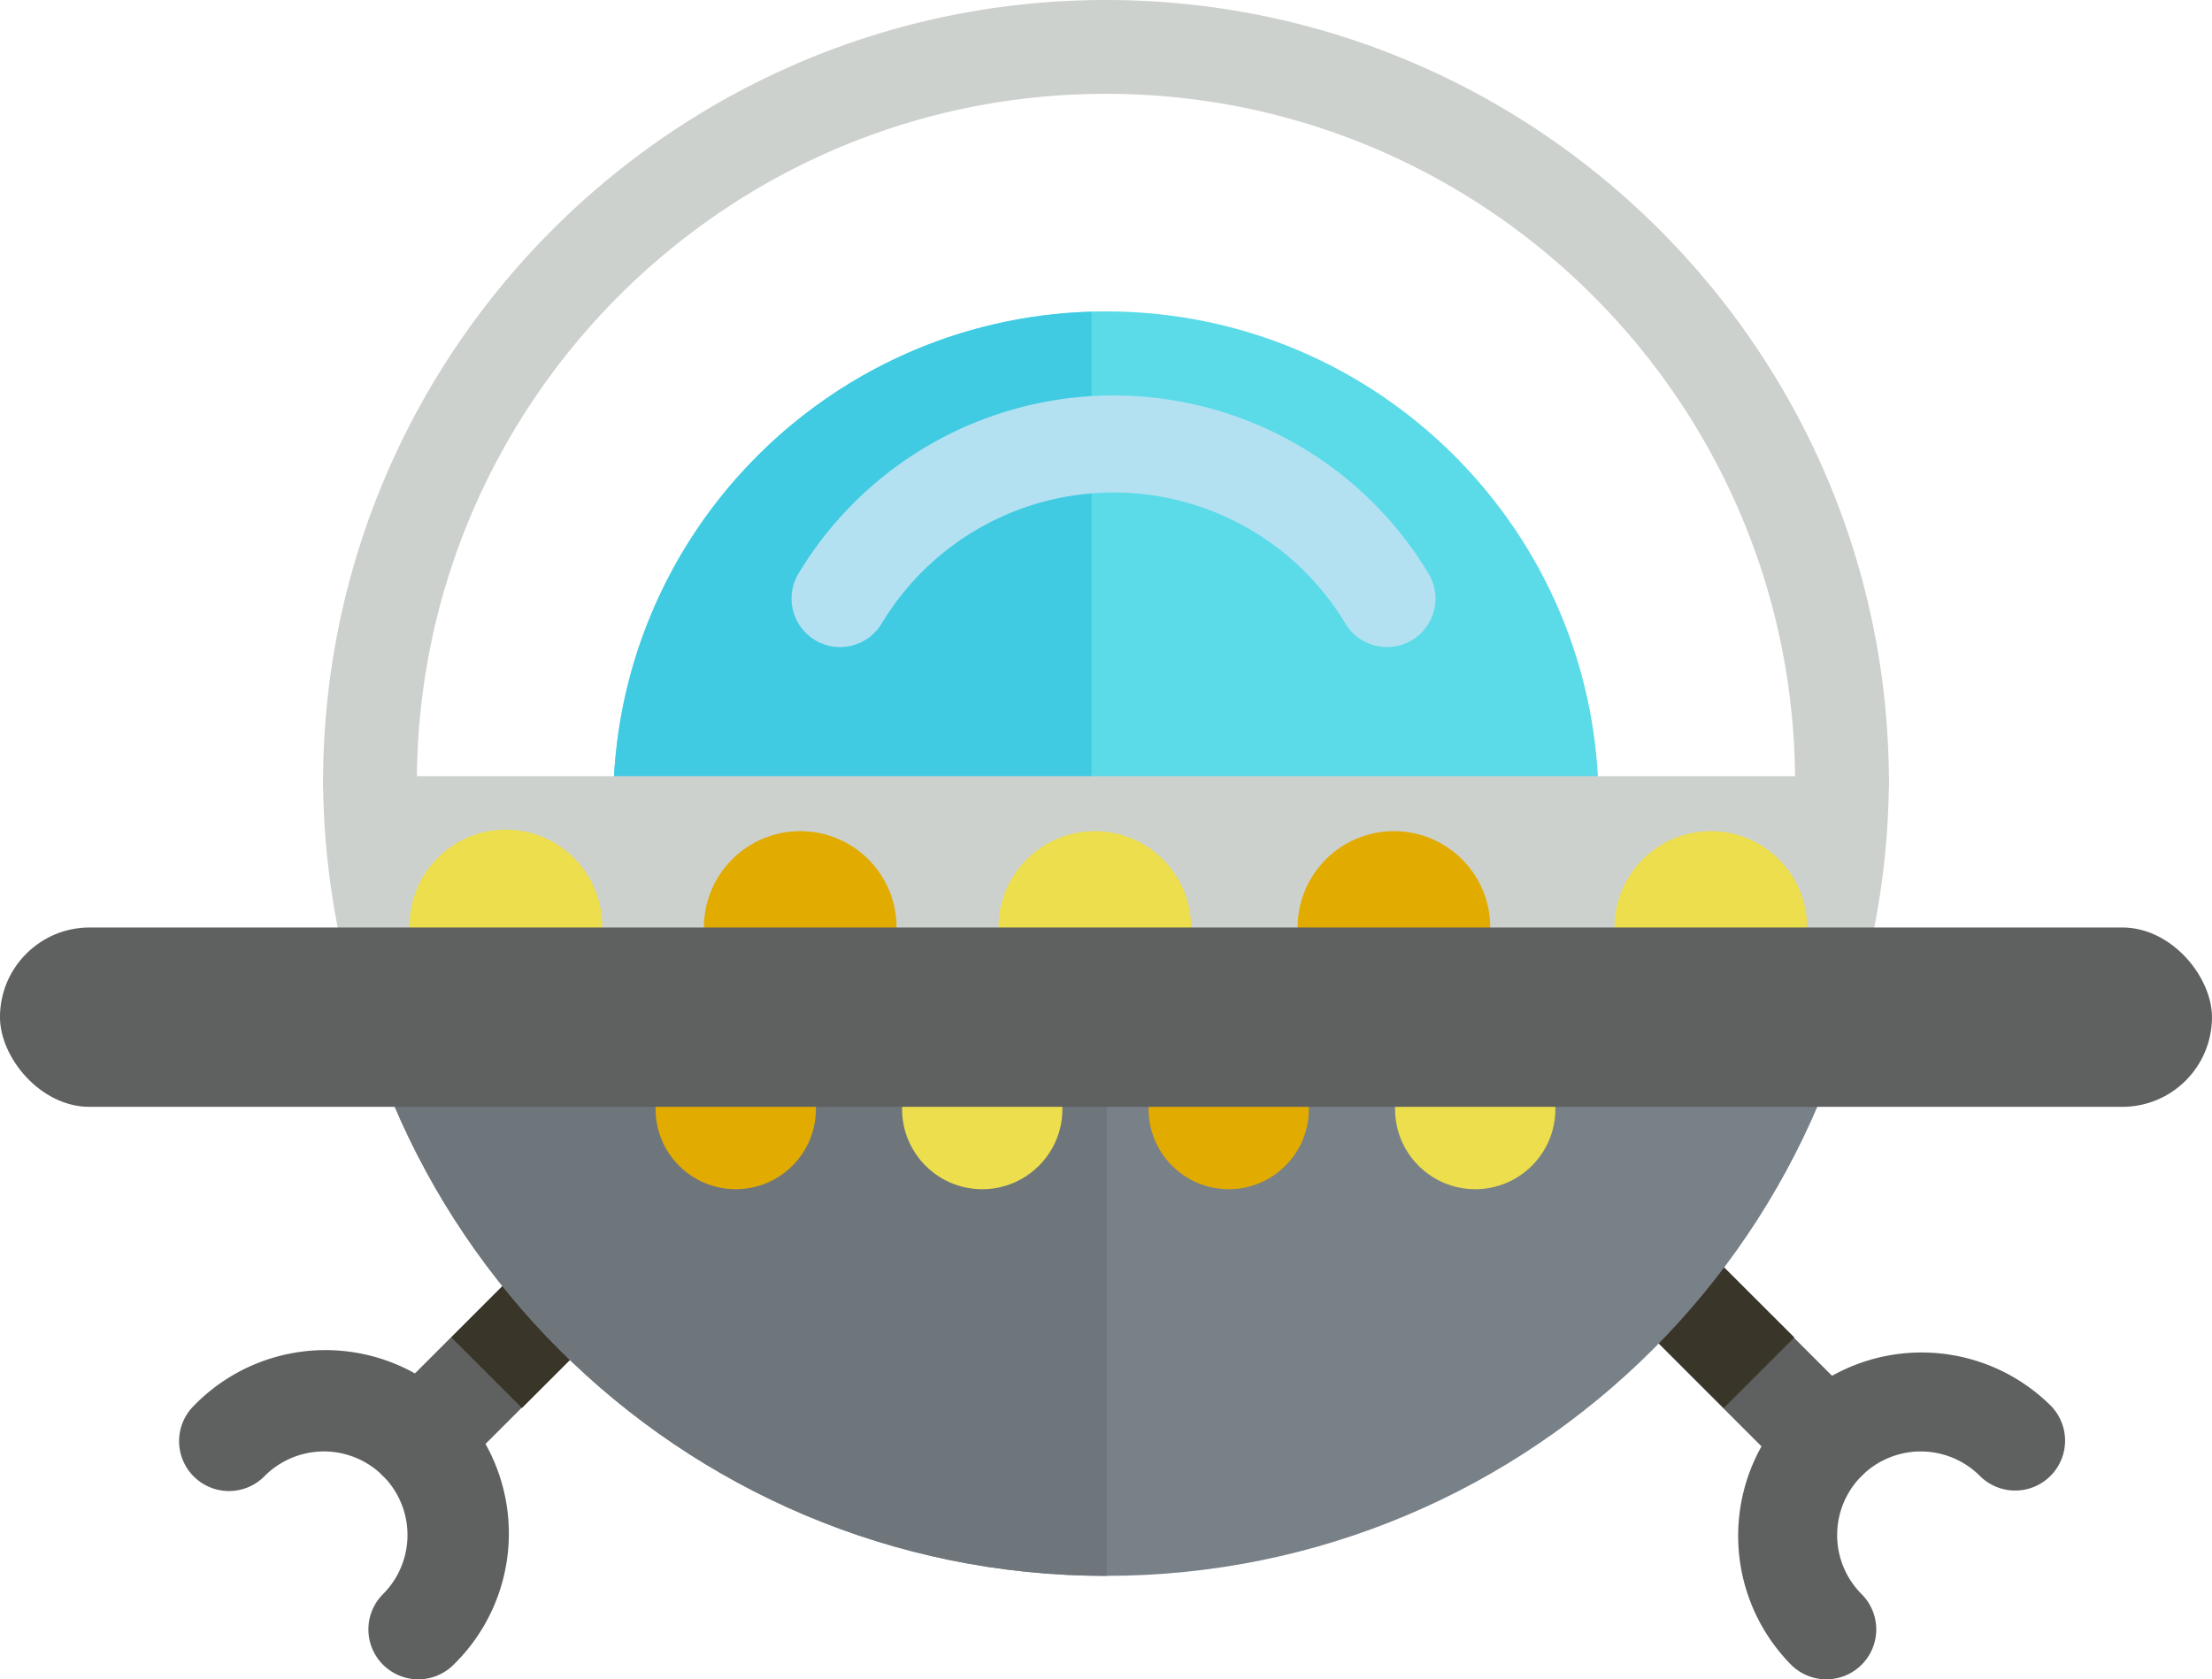 <svg id="Layer_1" data-name="Layer 1" xmlns="http://www.w3.org/2000/svg" viewBox="0 0 838.26 636.53"><defs><style>.cls-1{fill:#5f6161;}.cls-2{fill:#393528;}.cls-3{fill:#5bdae8;}.cls-4{fill:#40cbe2;}.cls-5{fill:#788088;}.cls-6{fill:#6e767c;}.cls-7{fill:#cdd1cd;}.cls-8{fill:#e1ab00;}.cls-9{fill:#ecde4c;}.cls-10{fill:#b3e1f2;}</style></defs><title>space_08</title><path class="cls-1" d="M4244.26,6323.16a18.91,18.91,0,0,1-13.37-32.29l60.63-60.63a18.91,18.91,0,0,1,26.74,26.74l-60.63,60.63A18.85,18.85,0,0,1,4244.26,6323.16Z" transform="translate(-4085.75 -5758.19)"/><path class="cls-1" d="M4244.26,6394.72a18.92,18.92,0,0,1-13.37-32.29,31.68,31.68,0,0,0-44.8-44.81,18.91,18.91,0,1,1-26.74-26.74,69.51,69.51,0,1,1,98.29,98.3A18.86,18.86,0,0,1,4244.26,6394.72Z" transform="translate(-4085.75 -5758.19)"/><path class="cls-1" d="M4777.86,6323.16a18.86,18.86,0,0,1-13.37-5.54L4703.85,6257a18.91,18.91,0,0,1,26.74-26.75l60.64,60.63A18.92,18.92,0,0,1,4777.86,6323.16Z" transform="translate(-4085.75 -5758.19)"/><path class="cls-2" d="M4765.72,6265.13L4733.57,6233a18.91,18.91,0,0,0-26.75,26.75l32.15,32.14Z" transform="translate(-4085.75 -5758.19)"/><path class="cls-2" d="M4256.8,6265.13l32.15-32.15a18.91,18.91,0,0,1,26.75,26.75l-32.15,32.14Z" transform="translate(-4085.75 -5758.19)"/><path class="cls-1" d="M4777.86,6394.72a18.84,18.84,0,0,1-13.37-5.54,69.51,69.51,0,0,1,98.3-98.3,18.91,18.91,0,0,1-26.74,26.75,31.68,31.68,0,0,0-44.81,44.81A18.91,18.91,0,0,1,4777.86,6394.72Z" transform="translate(-4085.75 -5758.19)"/><path class="cls-3" d="M4318.15,6062.94c0-103.12,83.6-186.72,186.72-186.72s186.72,83.6,186.72,186.72" transform="translate(-4085.75 -5758.19)"/><path class="cls-4" d="M4499.39,5876.35c-100.58,2.91-181.24,85.3-181.24,186.59h181.24V5876.35Z" transform="translate(-4085.75 -5758.19)"/><path class="cls-5" d="M4798,6062.4c0,161.88-131.23,293.11-293.11,293.11s-293.11-131.23-293.11-293.11" transform="translate(-4085.75 -5758.19)"/><path class="cls-6" d="M4505.14,6062.4H4211.77c0,161.88,131.23,293.11,293.11,293.11h0.27V6062.4Z" transform="translate(-4085.75 -5758.19)"/><path class="cls-7" d="M4788.14,6140.9a296.6,296.6,0,0,0,13.43-88.51H4208.18a296.54,296.54,0,0,0,13.44,88.51h566.52Z" transform="translate(-4085.75 -5758.19)"/><circle class="cls-8" cx="278.82" cy="420.38" r="30.38"/><circle class="cls-9" cx="372.23" cy="420.38" r="30.38"/><circle class="cls-8" cx="465.64" cy="420.38" r="30.38"/><circle class="cls-9" cx="559.05" cy="420.38" r="30.38"/><circle class="cls-8" cx="303.26" cy="351.54" r="36.5"/><circle class="cls-9" cx="191.68" cy="350.97" r="36.5"/><circle class="cls-9" cx="648.33" cy="351.54" r="36.5"/><circle class="cls-9" cx="414.89" cy="351.54" r="36.5"/><circle class="cls-8" cx="528.25" cy="351.54" r="36.5"/><rect class="cls-1" x="4085.75" y="6109.73" width="838.26" height="67.99" rx="33.99" ry="33.99" transform="translate(4924 6529.27) rotate(-180)"/><path class="cls-10" d="M4611.38,6003.46a18.37,18.37,0,0,1-15.76-8.89,102.55,102.55,0,0,0-175.77,0,18.37,18.37,0,0,1-31.48-19,139.3,139.3,0,0,1,238.73,0A18.38,18.38,0,0,1,4611.38,6003.46Z" transform="translate(-4085.75 -5758.19)"/><path class="cls-7" d="M4783.79,6072.66a17.78,17.78,0,0,1-17.78-17.78c0-144-117.14-261.13-261.14-261.13s-261.13,117.14-261.13,261.13a17.78,17.78,0,0,1-35.56,0c0-163.6,133.1-296.69,296.69-296.69s296.7,133.1,296.7,296.69A17.78,17.78,0,0,1,4783.79,6072.66Z" transform="translate(-4085.75 -5758.19)"/></svg>